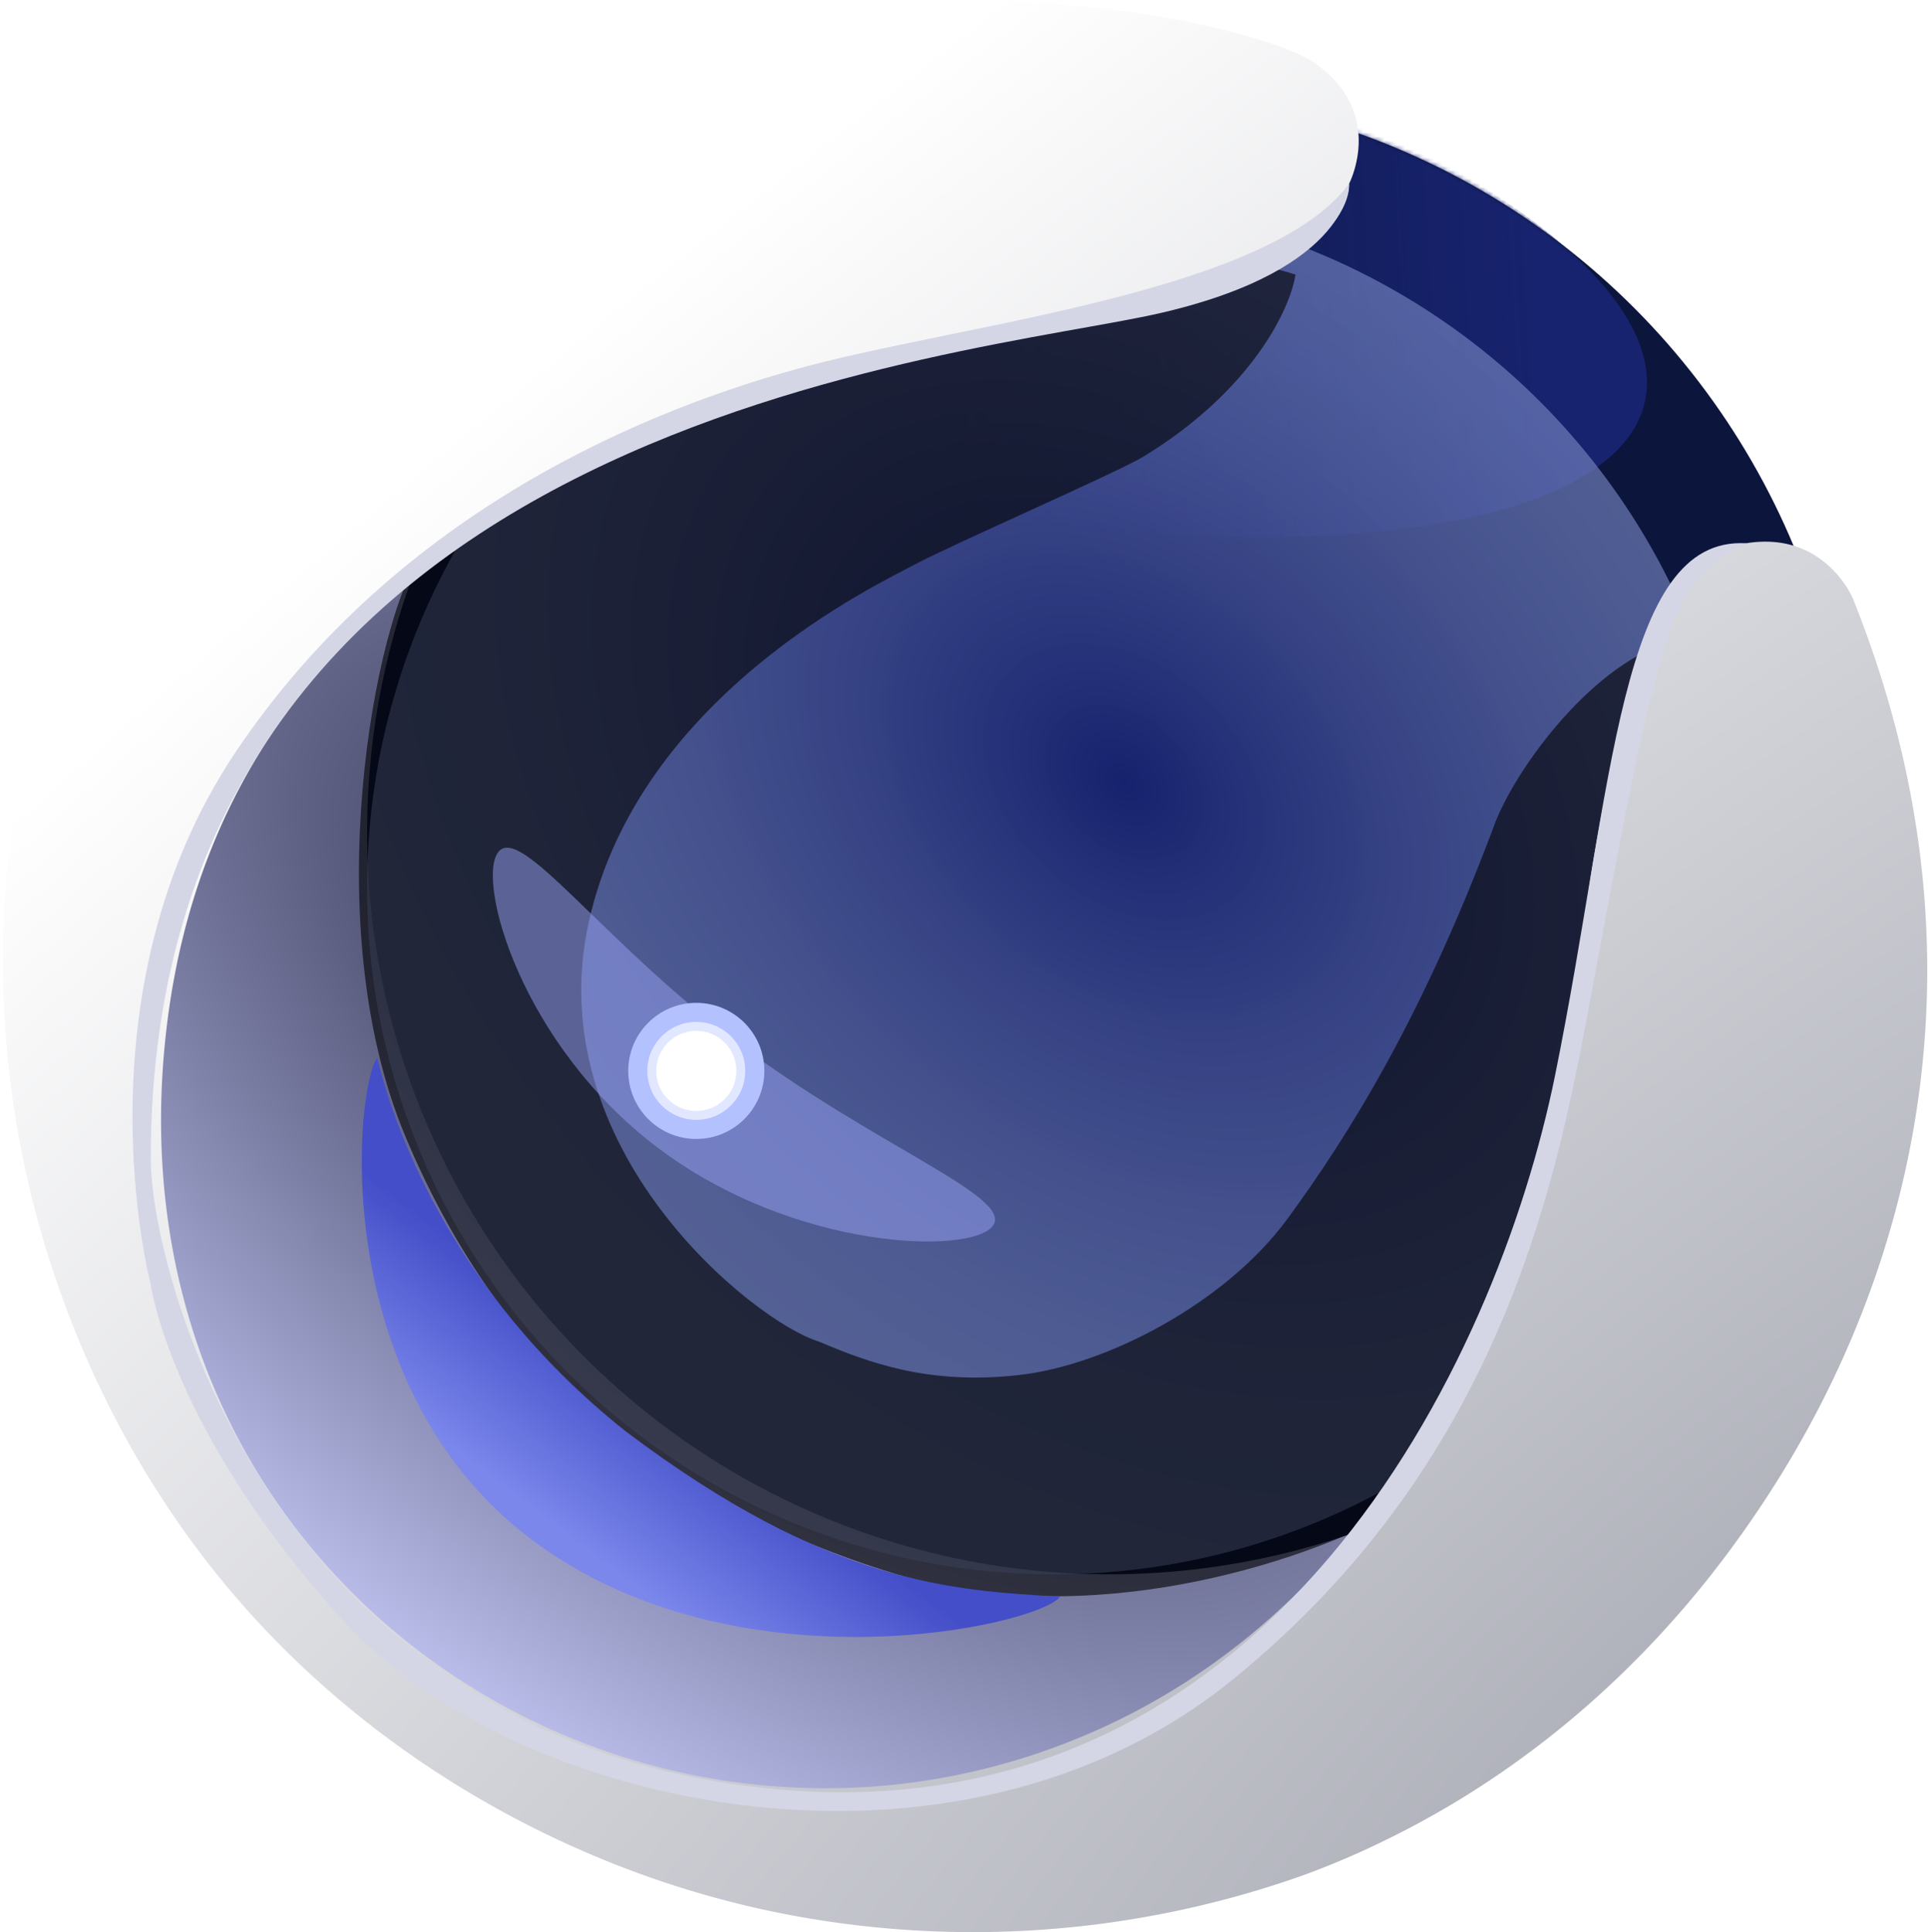 <svg width="459" height="460" fill="none" xmlns="http://www.w3.org/2000/svg"><g clip-path="url(#clip0)"><path d="M44.33 348.687C-34.098 213.008 87.464 96.151 100.013 85.956l314.492 164.697c-9.672 44.965-40.311 141.012-85.485 165.481-56.468 30.586-206.263 68.231-284.69-67.447z" fill="url(#paint0_radial)"/><circle cx="264.041" cy="198.122" r="176.651" fill="#0C153C"/><mask id="a" maskUnits="userSpaceOnUse" x="87" y="21" width="354" height="354"><circle cx="264.041" cy="198.122" r="176.651" fill="#293A96"/></mask><g mask="url(#a)"><ellipse cx="219.116" cy="57.475" rx="176.651" ry="60.429" transform="rotate(12.464 219.116 57.475)" fill="url(#paint1_linear)"/></g><circle cx="250.948" cy="211.216" r="163.558" fill="url(#paint2_radial)"/><path d="M272.077 108.789c26.316-16.037 35.188-35.63 36.335-43.422-63.365-20.741-197.56 51.205-208.279 66.719-10.72 15.515-24.934 87.482-3.646 138.386 21.288 50.904 58.217 86.281 116.424 104.114 46.565 14.266 97.101-3.006 116.549-13.426 78.943-76.285 86.426-211.549 71.255-209.049-18.963 3.125-38.543 28.482-44.603 43.33-17.423 46.816-35.084 74.844-49.59 94.682-14.506 19.837-42.882 34.908-64.136 37.233-21.255 2.325-35.296-2.839-47.553-8.044-15.123-4.578-66.59-45.608-54.672-99.744 11.919-54.135 69.372-80.733 77.756-85.254 8.384-4.521 47.323-21.514 54.16-25.525z" fill="#000" fill-opacity=".61"/><path d="M321.169 43.753s8.997-17.173-8.587-29.027C294.999 2.872 143.839-32.439 52.412 83.114c-23.67 29.924-40.494 65.091-47.675 102.636a232.471 232.471 0 003.898 103.425c8.868 33.184 24.894 64.634 47.272 90.744 25.615 29.893 59.338 52.605 96.222 66.062a231.53 231.53 0 0032.013 9.119 235.037 235.037 0 00125.621-8.511c7.052-2.55 13.953-5.5 20.669-8.837 30.394-14.878 56.731-36.983 77.506-63.586a255.11 255.11 0 0014.498-20.584c33.04-52.082 52.591-126.724 18.648-211.183 0 0-9.544-22.925-37.53-8.928-12.272 6.132-25.167 66.108-27.302 95.811-2.136 29.704-25.623 153.494-129.786 188.288-104.162 34.794-222.253-45.524-206.744-173.409C55.23 116.275 191.695 89.292 257.75 77.856c66.056-11.436 63.419-34.103 63.419-34.103z" fill="url(#paint3_radial)"/><path d="M321.169 43.753s.76 20.198-44.787 30.745c-45.546 10.546-240.49 24.718-240.49 201.364 0 27.219 28.875 138.296 147.741 149.96 118.866 11.664 172.725-101.389 186.616-169.982 13.89-68.593 15.273-128.418 45.539-126.503 0 0-12.219 3.944-18.146 20.79-5.927 16.846-10.547 42.363-18.51 84.976-7.964 42.614-19.81 111.268-85.713 164.77-65.904 53.502-170.325 31.215-211.563-13.929-41.238-45.143-45.964-80.12-45.964-80.12s-18.328-69.421 20.273-126.898c38.601-57.476 98.585-81.921 136.723-91.944C231.026 76.96 302.286 69.3 321.169 43.753z" fill="url(#paint4_linear)"/><g filter="url(#filter0_f)"><path d="M236.353 291.843c-5.22 6.909-47.269 5.925-79.788-18.643-32.52-24.568-43.195-63.417-37.975-70.326 5.22-6.91 24.359 20.737 56.878 45.305s66.105 36.754 60.885 43.664z" fill="#98A2F5" fill-opacity=".5"/></g><g filter="url(#filter1_f)"><path d="M252.364 380.113c-5.22 6.909-77.135 23.148-125.961-13.74-48.827-36.889-41.81-107.622-36.59-114.531 3.364 14.121 16.416 54.829 58.977 88.759 48.827 36.888 78.126 37.907 103.574 39.512z" fill="url(#paint5_linear)"/></g><g filter="url(#filter2_f)"><circle cx="165.768" cy="254.931" r="16.201" fill="#B4C1FF"/></g><g filter="url(#filter3_f)"><circle cx="165.768" cy="254.931" r="11.654" fill="#E1E7FF"/></g><g filter="url(#filter4_f)"><circle cx="165.768" cy="254.931" r="9.54" fill="#fff"/></g></g><defs><filter id="filter0_f" x="77.329" y="161.796" width="199.563" height="173.744" filterUnits="userSpaceOnUse" color-interpolation-filters="sRGB"><feFlood flood-opacity="0" result="BackgroundImageFix"/><feBlend in="SourceGraphic" in2="BackgroundImageFix" result="shape"/><feGaussianBlur stdDeviation="20" result="effect1_foregroundBlur"/></filter><filter id="filter1_f" x="46.129" y="211.842" width="246.235" height="217.838" filterUnits="userSpaceOnUse" color-interpolation-filters="sRGB"><feFlood flood-opacity="0" result="BackgroundImageFix"/><feBlend in="SourceGraphic" in2="BackgroundImageFix" result="shape"/><feGaussianBlur stdDeviation="20" result="effect1_foregroundBlur"/></filter><filter id="filter2_f" x="144.567" y="233.73" width="42.402" height="42.402" filterUnits="userSpaceOnUse" color-interpolation-filters="sRGB"><feFlood flood-opacity="0" result="BackgroundImageFix"/><feBlend in="SourceGraphic" in2="BackgroundImageFix" result="shape"/><feGaussianBlur stdDeviation="2.5" result="effect1_foregroundBlur"/></filter><filter id="filter3_f" x="149.115" y="238.277" width="33.307" height="33.307" filterUnits="userSpaceOnUse" color-interpolation-filters="sRGB"><feFlood flood-opacity="0" result="BackgroundImageFix"/><feBlend in="SourceGraphic" in2="BackgroundImageFix" result="shape"/><feGaussianBlur stdDeviation="2.5" result="effect1_foregroundBlur"/></filter><filter id="filter4_f" x="151.228" y="240.39" width="29.081" height="29.081" filterUnits="userSpaceOnUse" color-interpolation-filters="sRGB"><feFlood flood-opacity="0" result="BackgroundImageFix"/><feBlend in="SourceGraphic" in2="BackgroundImageFix" result="shape"/><feGaussianBlur stdDeviation="2.5" result="effect1_foregroundBlur"/></filter><radialGradient id="paint0_radial" cx="0" cy="0" r="1" gradientUnits="userSpaceOnUse" gradientTransform="rotate(126.782 30.455 169.278) scale(169.433 322.692)"><stop stop-color="#212340"/><stop offset="1" stop-color="#B9BCE8"/></radialGradient><radialGradient id="paint2_radial" cx="0" cy="0" r="1" gradientUnits="userSpaceOnUse" gradientTransform="matrix(-141.468 145.79 -198.94 -193.042 267.752 186.092)"><stop stop-color="#16226D"/><stop offset="1" stop-color="#A6B7EE" stop-opacity=".47"/></radialGradient><radialGradient id="paint3_radial" cx="0" cy="0" r="1" gradientUnits="userSpaceOnUse" gradientTransform="matrix(-274.417 -341.453 1026.865 -825.267 429.842 409.044)"><stop stop-color="#A9ABB5"/><stop offset="1" stop-color="#fff"/></radialGradient><linearGradient id="paint1_linear" x1="374.784" y1="73.926" x2="219.116" y2="117.904" gradientUnits="userSpaceOnUse"><stop stop-color="#17236E"/><stop offset="1" stop-color="#17236E" stop-opacity="0"/></linearGradient><linearGradient id="paint4_linear" x1="107293" y1="201136" x2="301594" y2="201136" gradientUnits="userSpaceOnUse"><stop stop-color="#D4D6E5"/><stop offset=".53" stop-color="#CED0E1"/><stop offset="1" stop-color="#F3F3F8"/></linearGradient><linearGradient id="paint5_linear" x1="172.403" y1="314.238" x2="134.093" y2="364.946" gradientUnits="userSpaceOnUse"><stop offset=".368" stop-color="#434EC8"/><stop offset="1" stop-color="#7B87EB"/></linearGradient><clipPath id="clip0"><path fill="#fff" transform="translate(.693 .282)" d="M0 0h458.125v459.668H0z"/></clipPath></defs></svg>